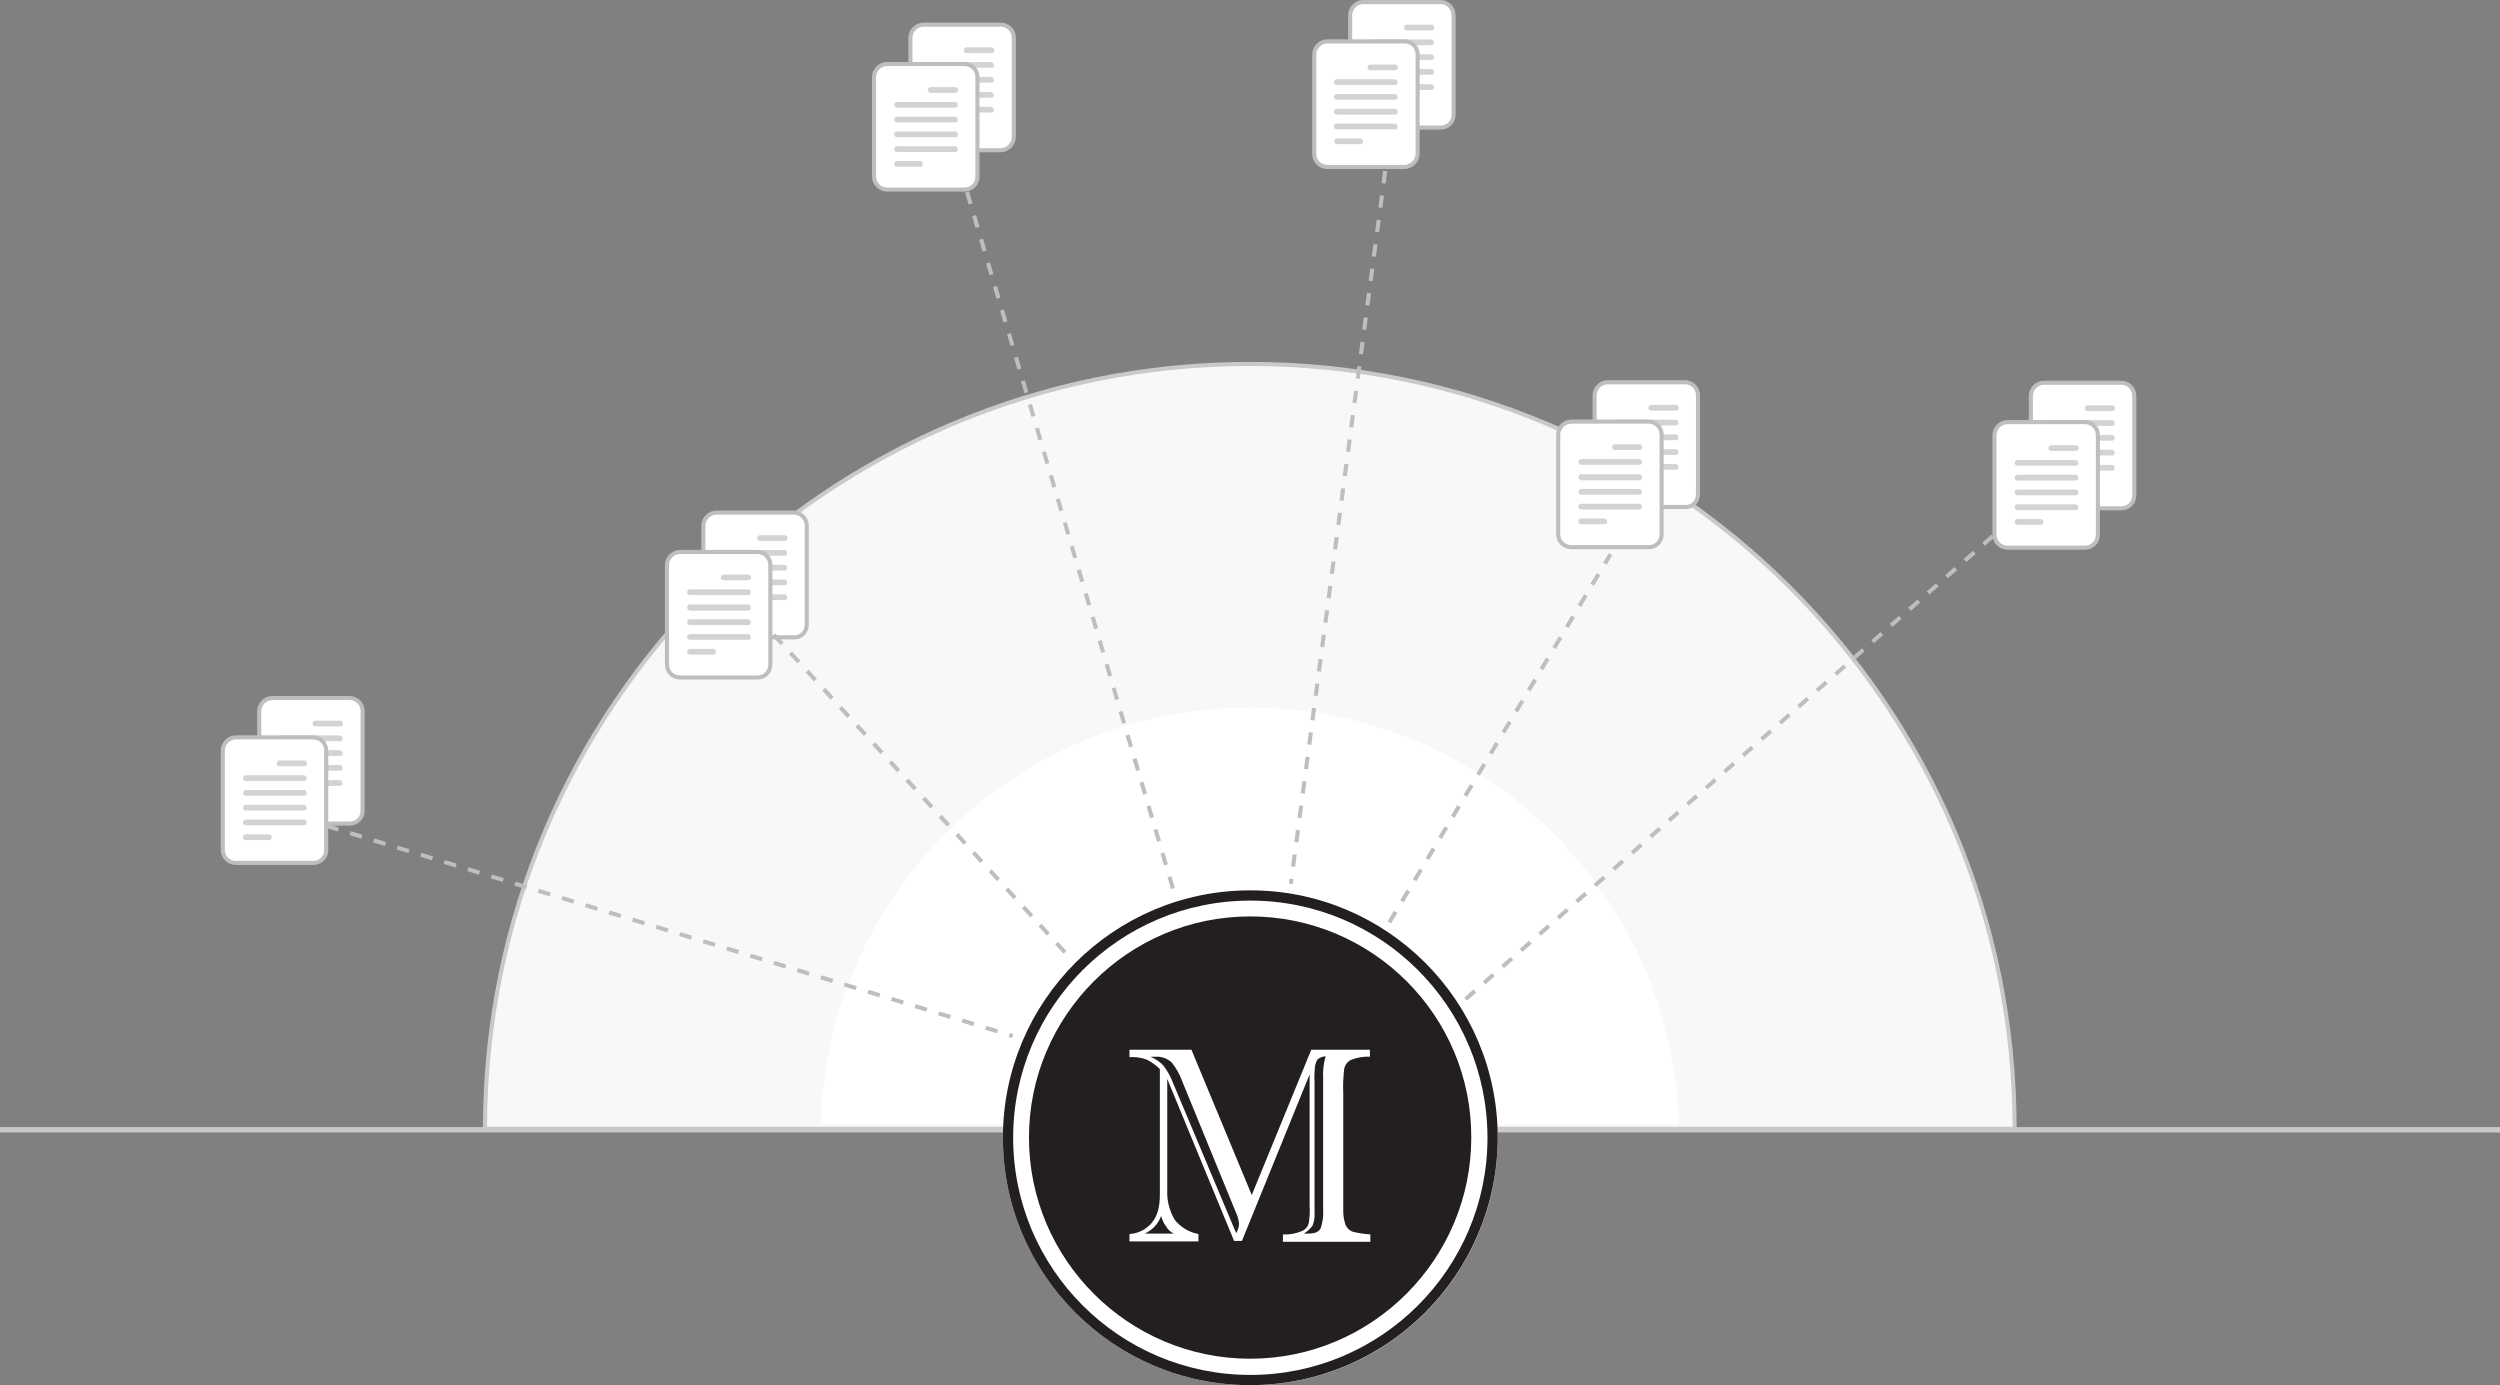 <?xml version="1.0" encoding="utf-8"?>
<!-- Generator: Adobe Illustrator 22.0.0, SVG Export Plug-In . SVG Version: 6.00 Build 0)  -->
<svg version="1.1" id="Layer_1" xmlns="http://www.w3.org/2000/svg" xmlns:xlink="http://www.w3.org/1999/xlink" x="0px" y="0px"
	 viewBox="0 0 609.3 337.6" style="enable-background:new 0 0 609.3 337.6;" xml:space="preserve">
<rect x="0" y="0" width="609.3" height="337.6" fill="#808080" stroke="none"/>
<style type="text/css">
	.st0{fill:#C9C9C9;}
	.st1{fill:#F8F8F8;stroke:#C9C9C9;stroke-miterlimit:10;}
	.st2{fill:#FFFFFF;}
	.st3{fill:#231F20;}
	.st4{fill:#FFFFFF;stroke:#BCBEC0;stroke-miterlimit:10;}
	.st5{fill:#D1D3D4;}
	.st6{fill:none;stroke:#BCBEC0;stroke-miterlimit:10;stroke-dasharray:3;}
</style>
<rect id="Rectangle_20" y="274.7" class="st0" width="609.3" height="1.3"/>
<path id="Path_363" class="st1" d="M491,275.1c0-102.9-83.5-186.4-186.4-186.4s-186.4,83.5-186.4,186.4H491z"/>
<path id="Path_364" class="st2" d="M409.2,274.1c-1.7-57.7-49.8-103.3-107.6-101.6C246.1,174,201.5,218.6,200,274.1H409.2z"/>
<g id="Group_165" transform="translate(244.426 216.995)">
	<circle id="Ellipse_11" class="st2" cx="60.3" cy="60.3" r="60.3"/>
	<g id="Group_164">
		<g id="Group_163">
			<g id="Group_160" transform="translate(6.353 6.353)">
				<path id="Path_365" class="st3" d="M37.4,40.3c-0.6-1.7-1.5-3.3-2.6-4.7c-1.1-1-2.5-1.5-4-1.4h-1.2c1.2,0.5,2.3,1.2,3.2,2.2
					c1,1.3,1.8,2.8,2.4,4.4l15.3,36.4c0.4-0.7,0.7-1.5,0.7-2.3c-0.1-0.9-0.3-1.8-0.7-2.6L37.4,40.3z"/>
				<path id="Path_366" class="st3" d="M67,77.3h1.2c1.6,0,2.5-0.5,2.9-1.3c0.5-1.5,0.7-3,0.6-4.6v-32c-0.1-1.8,0.1-3.6,0.6-5.3
					c-0.7,0-1.4,0.3-1.9,0.7c-0.4,0.5-0.6,1.2-0.7,1.8c-0.1,1.2-0.2,2.5-0.1,3.7v31.9c0.1,1.1-0.1,2.2-0.5,3.2
					C68.5,76.2,67.8,76.8,67,77.3z"/>
				<path id="Path_367" class="st3" d="M53.9,0C24.2,0,0,24.2,0,53.9s24.2,53.9,53.9,53.9s53.9-24.2,53.9-53.9
					C107.9,24.2,83.7,0,53.9,0z M83.1,34.2c-1.6-0.1-3.2,0.2-4.7,0.8c-0.9,0.5-1.5,1.4-1.6,2.4c-0.2,1.9-0.3,3.8-0.2,5.8v28.7
					c0,1.1,0.2,2.3,0.6,3.4c0.4,0.8,1.1,1.4,1.9,1.6c1.3,0.3,2.7,0.5,4.1,0.6v1.8H61.9v-1.8c1.6,0.1,3.1-0.2,4.6-0.8
					c0.9-0.4,1.5-1.1,1.7-2c0.2-1.4,0.3-2.8,0.2-4.2v-32L51.9,79.1H50L33.7,39.6v27.1c-0.1,2.5,0.5,5,1.8,7.2
					c1.4,1.8,3.5,3.1,5.8,3.5v1.8H24.5v-1.8c2.1-0.1,4.1-1.1,5.5-2.8c1.3-1.6,1.9-3.8,1.9-6.7V37.2c-0.9-0.9-2-1.7-3.2-2.3
					c-1.3-0.5-2.8-0.7-4.2-0.6v-1.8h15.1l14.7,35.4l14.5-35.4h14.3L83.1,34.2L83.1,34.2z"/>
				<path id="Path_368" class="st3" d="M32.2,73c-0.3,0.9-0.8,1.7-1.4,2.4c-0.7,0.8-1.6,1.4-2.5,1.9h7c-0.8-0.4-1.5-1-1.9-1.8
					C32.8,74.8,32.5,73.9,32.2,73z"/>
			</g>
			<g id="Group_162">
				<g id="Group_161">
					<path id="Path_369" class="st3" d="M60.3,120.6C27,120.6,0,93.6,0,60.3S27,0,60.3,0s60.3,27,60.3,60.3l0,0
						C120.5,93.6,93.6,120.5,60.3,120.6z M60.3,2.5C28.4,2.5,2.5,28.4,2.5,60.3s25.9,57.8,57.8,57.8s57.8-25.9,57.8-57.8l0,0
						C118.1,28.4,92.2,2.5,60.3,2.5L60.3,2.5z"/>
				</g>
			</g>
		</g>
	</g>
</g>
<g id="Group_170" transform="translate(486.095 93.284)">
	<g id="Group_167" transform="translate(8.871)">
		<path id="Path_370" class="st4" d="M22.1,30.6H3.2c-1.8,0-3.2-1.4-3.2-3.2l0,0V3.2C0,1.5,1.4,0,3.2,0l0,0H22
			c1.8,0,3.2,1.4,3.2,3.2l0,0v24.1C25.3,29.1,23.9,30.6,22.1,30.6L22.1,30.6z"/>
		<g id="Group_166" transform="translate(4.915 5.514)">
			<path id="Path_371" class="st5" d="M14.9,1.4h-6c-0.4,0-0.7-0.3-0.7-0.7l0,0C8.2,0.3,8.5,0,8.9,0h6c0.4,0,0.7,0.3,0.7,0.7l0,0
				C15.6,1.1,15.3,1.4,14.9,1.4L14.9,1.4z"/>
			<path id="Path_372" class="st5" d="M14.9,5H0.7C0.3,5,0,4.7,0,4.3l0,0c0-0.4,0.3-0.7,0.7-0.7h14.1c0.4,0,0.7,0.3,0.7,0.7l0,0
				C15.6,4.7,15.3,5,14.9,5L14.9,5z"/>
			<path id="Path_373" class="st5" d="M14.9,8.6H0.7C0.3,8.6,0,8.3,0,7.9l0,0c0-0.4,0.3-0.7,0.7-0.7h14.1c0.4,0,0.7,0.3,0.7,0.7l0,0
				C15.6,8.3,15.3,8.6,14.9,8.6L14.9,8.6z"/>
			<path id="Path_374" class="st5" d="M14.9,12.2H0.7c-0.4,0-0.7-0.3-0.7-0.7l0,0c0-0.4,0.3-0.7,0.7-0.7h14.1c0.4,0,0.7,0.3,0.7,0.7
				l0,0C15.6,11.9,15.3,12.2,14.9,12.2L14.9,12.2z"/>
			<path id="Path_375" class="st5" d="M14.9,15.9H0.7c-0.4,0-0.7-0.3-0.7-0.7l0,0c0-0.4,0.3-0.7,0.7-0.7h14.1c0.4,0,0.7,0.3,0.7,0.7
				l0,0C15.6,15.6,15.3,15.9,14.9,15.9z"/>
			<path id="Path_376" class="st5" d="M6.4,19.5H0.7c-0.4,0-0.7-0.3-0.7-0.7l0,0c0-0.4,0.3-0.7,0.7-0.7h5.6c0.4,0,0.7,0.3,0.7,0.7
				l0,0C7,19.2,6.7,19.5,6.4,19.5z"/>
		</g>
	</g>
	<g id="Group_169" transform="translate(0 9.59)">
		<path id="Path_377" class="st4" d="M22.1,30.6H3.2c-1.8,0-3.2-1.4-3.2-3.2l0,0V3.2C0,1.5,1.4,0,3.2,0l0,0H22
			c1.8,0,3.2,1.4,3.2,3.2l0,0v24.1C25.3,29.1,23.9,30.6,22.1,30.6L22.1,30.6z"/>
		<g id="Group_168" transform="translate(4.915 5.634)">
			<path id="Path_378" class="st5" d="M14.9,1.4h-6c-0.4,0-0.7-0.3-0.7-0.7l0,0C8.2,0.3,8.5,0,8.9,0h6c0.4,0,0.7,0.3,0.7,0.7l0,0
				C15.6,1.1,15.3,1.4,14.9,1.4z"/>
			<path id="Path_379" class="st5" d="M14.9,5H0.7C0.3,5,0,4.7,0,4.3l0,0c0-0.4,0.3-0.7,0.7-0.7h14.1c0.4,0,0.7,0.3,0.7,0.7l0,0
				C15.6,4.7,15.3,5,14.9,5z"/>
			<path id="Path_380" class="st5" d="M14.9,8.6H0.7C0.3,8.6,0,8.3,0,7.9l0,0c0-0.4,0.3-0.7,0.7-0.7h14.1c0.4,0,0.7,0.3,0.7,0.7l0,0
				C15.6,8.3,15.3,8.6,14.9,8.6z"/>
			<path id="Path_381" class="st5" d="M14.9,12.2H0.7c-0.4,0-0.7-0.3-0.7-0.7l0,0c0-0.4,0.3-0.7,0.7-0.7h14.1c0.4,0,0.7,0.3,0.7,0.7
				l0,0C15.6,11.9,15.3,12.2,14.9,12.2z"/>
			<path id="Path_382" class="st5" d="M14.9,15.8H0.7c-0.4,0-0.7-0.3-0.7-0.7l0,0c0-0.4,0.3-0.7,0.7-0.7h14.1c0.4,0,0.7,0.3,0.7,0.7
				l0,0C15.6,15.5,15.3,15.8,14.9,15.8z"/>
			<path id="Path_383" class="st5" d="M6.4,19.4H0.7c-0.4,0-0.7-0.3-0.7-0.7l0,0C0,18.3,0.3,18,0.7,18h5.6C6.7,18,7,18.3,7,18.7l0,0
				C7,19.1,6.7,19.4,6.4,19.4z"/>
		</g>
	</g>
</g>
<g id="Group_175" transform="translate(379.766 93.164)">
	<g id="Group_172" transform="translate(8.871)">
		<path id="Path_384" class="st4" d="M22.1,30.4H3.2C1.5,30.5,0,29,0,27.2l0,0v-24C0,1.5,1.4,0,3.2,0l0,0H22c1.8,0,3.2,1.4,3.2,3.2
			l0,0v24.1C25.2,29.1,23.8,30.5,22.1,30.4z"/>
		<g id="Group_171" transform="translate(4.915 5.514)">
			<path id="Path_385" class="st5" d="M14.9,1.4h-6c-0.4,0-0.7-0.3-0.7-0.7l0,0C8.2,0.3,8.5,0,8.9,0h6c0.4,0,0.7,0.3,0.7,0.7l0,0
				C15.6,1.1,15.3,1.4,14.9,1.4z"/>
			<path id="Path_386" class="st5" d="M14.9,5H0.7C0.3,5,0,4.7,0,4.3l0,0c0-0.4,0.3-0.7,0.7-0.7h14.1c0.4,0,0.7,0.3,0.7,0.7l0,0
				C15.6,4.7,15.3,5,14.9,5z"/>
			<path id="Path_387" class="st5" d="M14.9,8.6H0.7C0.3,8.6,0,8.3,0,7.9l0,0c0-0.4,0.3-0.7,0.7-0.7h14.1c0.4,0,0.7,0.3,0.7,0.7l0,0
				C15.6,8.3,15.3,8.6,14.9,8.6L14.9,8.6z"/>
			<path id="Path_388" class="st5" d="M14.9,12.2H0.7c-0.4,0-0.7-0.3-0.7-0.7l0,0c0-0.4,0.3-0.7,0.7-0.7h14.1c0.4,0,0.7,0.3,0.7,0.7
				l0,0C15.6,11.9,15.3,12.2,14.9,12.2L14.9,12.2z"/>
			<path id="Path_389" class="st5" d="M14.9,15.8H0.7c-0.4,0-0.7-0.3-0.7-0.7l0,0c0-0.4,0.3-0.7,0.7-0.7h14.1c0.4,0,0.7,0.3,0.7,0.7
				l0,0C15.6,15.5,15.3,15.8,14.9,15.8L14.9,15.8z"/>
			<path id="Path_390" class="st5" d="M6.4,19.4H0.7c-0.4,0-0.7-0.3-0.7-0.7l0,0C0,18.3,0.3,18,0.7,18h5.6C6.7,18,7,18.3,7,18.7l0,0
				C7.1,19.1,6.8,19.4,6.4,19.4L6.4,19.4z"/>
		</g>
	</g>
	<g id="Group_174" transform="translate(0 9.59)">
		<path id="Path_391" class="st4" d="M22.1,30.6H3.2c-1.8,0-3.2-1.4-3.2-3.2l0,0V3.2C0,1.5,1.4,0,3.2,0l0,0H22
			c1.8,0,3.2,1.4,3.2,3.2l0,0v24.1C25.3,29.1,23.9,30.6,22.1,30.6L22.1,30.6z"/>
		<g id="Group_173" transform="translate(4.915 5.514)">
			<path id="Path_392" class="st5" d="M14.9,1.4h-6c-0.4,0-0.7-0.3-0.7-0.7l0,0C8.2,0.3,8.5,0,8.9,0h6c0.4,0,0.7,0.3,0.7,0.7l0,0
				C15.6,1.1,15.3,1.4,14.9,1.4L14.9,1.4z"/>
			<path id="Path_393" class="st5" d="M14.9,5H0.7C0.3,5,0,4.7,0,4.3l0,0c0-0.4,0.3-0.7,0.7-0.7h14.1c0.4,0,0.7,0.3,0.7,0.7l0,0
				C15.6,4.7,15.3,5,14.9,5L14.9,5z"/>
			<path id="Path_394" class="st5" d="M14.9,8.8H0.7C0.3,8.7,0,8.4,0,8l0,0c0-0.4,0.3-0.7,0.7-0.7h14.1c0.4,0,0.7,0.3,0.7,0.7l0,0
				C15.6,8.4,15.3,8.7,14.9,8.8z"/>
			<path id="Path_395" class="st5" d="M14.9,12.3H0.7C0.3,12.3,0,12,0,11.6l0,0c0-0.4,0.3-0.7,0.7-0.7h14.1c0.4,0,0.7,0.3,0.7,0.7
				l0,0C15.6,12,15.3,12.3,14.9,12.3z"/>
			<path id="Path_396" class="st5" d="M14.9,15.9H0.7c-0.4,0-0.7-0.3-0.7-0.7l0,0c0-0.4,0.3-0.7,0.7-0.7h14.1c0.4,0,0.7,0.3,0.7,0.7
				l0,0C15.6,15.6,15.3,15.9,14.9,15.9z"/>
			<path id="Path_397" class="st5" d="M6.4,19.5H0.7c-0.4,0-0.7-0.3-0.7-0.7l0,0c0-0.4,0.3-0.7,0.7-0.7h5.6c0.4,0,0.7,0.3,0.7,0.7
				l0,0C7.1,19.2,6.8,19.5,6.4,19.5L6.4,19.5z"/>
		</g>
	</g>
</g>
<g id="Group_180" transform="translate(320.307 0.5)">
	<g id="Group_177" transform="translate(8.751)">
		<path id="Path_398" class="st4" d="M22.1,30.6H3.2c-1.8,0-3.2-1.4-3.2-3.2l0,0V3.2C0,1.5,1.4,0,3.2,0l0,0H22
			c1.8,0,3.2,1.4,3.2,3.2l0,0v24.1C25.3,29.1,23.9,30.6,22.1,30.6L22.1,30.6z"/>
		<g id="Group_176" transform="translate(4.915 5.514)">
			<path id="Path_399" class="st5" d="M14.9,1.4h-6c-0.4,0-0.7-0.3-0.7-0.7l0,0C8.2,0.3,8.5,0,8.9,0h6c0.4,0,0.7,0.3,0.7,0.7l0,0
				C15.6,1.1,15.3,1.4,14.9,1.4z"/>
			<path id="Path_400" class="st5" d="M14.9,5H0.7C0.3,5,0,4.7,0,4.3l0,0c0-0.4,0.3-0.7,0.7-0.7h14.1c0.4,0,0.7,0.3,0.7,0.7l0,0
				C15.6,4.7,15.3,5,14.9,5L14.9,5z"/>
			<path id="Path_401" class="st5" d="M14.9,8.6H0.7C0.3,8.6,0,8.3,0,7.9l0,0c0-0.4,0.3-0.7,0.7-0.7h14.1c0.4,0,0.7,0.3,0.7,0.7l0,0
				C15.6,8.3,15.3,8.6,14.9,8.6L14.9,8.6z"/>
			<path id="Path_402" class="st5" d="M14.9,12.2H0.7c-0.4,0-0.7-0.3-0.7-0.7l0,0c0-0.4,0.3-0.7,0.7-0.7h14.1c0.4,0,0.7,0.3,0.7,0.7
				l0,0C15.6,11.9,15.3,12.2,14.9,12.2L14.9,12.2z"/>
			<path id="Path_403" class="st5" d="M14.9,15.9H0.7c-0.4,0-0.7-0.3-0.7-0.7l0,0c0-0.4,0.3-0.7,0.7-0.7h14.1c0.4,0,0.7,0.3,0.7,0.7
				l0,0C15.6,15.6,15.3,15.9,14.9,15.9z"/>
			<path id="Path_404" class="st5" d="M6.4,19.5H0.7c-0.4,0-0.7-0.3-0.7-0.7l0,0c0-0.4,0.3-0.7,0.7-0.7h5.6c0.4,0,0.7,0.3,0.7,0.7
				l0,0C7.1,19.2,6.8,19.5,6.4,19.5L6.4,19.5z"/>
		</g>
	</g>
	<g id="Group_179" transform="translate(0 9.59)">
		<path id="Path_405" class="st4" d="M22.1,30.6H3.2c-1.8,0-3.2-1.4-3.2-3.2l0,0V3.2C0,1.5,1.4,0,3.2,0l0,0H22
			c1.8,0,3.2,1.4,3.2,3.2l0,0v24.1C25.2,29.1,23.8,30.5,22.1,30.6z"/>
		<g id="Group_178" transform="translate(4.795 5.634)">
			<path id="Path_406" class="st5" d="M14.9,1.4h-6c-0.4,0-0.7-0.3-0.7-0.7l0,0C8.2,0.3,8.5,0,8.9,0h6c0.4,0,0.7,0.3,0.7,0.7l0,0
				C15.6,1.1,15.3,1.4,14.9,1.4L14.9,1.4z"/>
			<path id="Path_407" class="st5" d="M14.9,5H0.7C0.3,5,0,4.7,0,4.3l0,0c0-0.4,0.3-0.7,0.7-0.7h14.1c0.4,0,0.7,0.3,0.7,0.7l0,0
				C15.6,4.7,15.3,5,14.9,5L14.9,5z"/>
			<path id="Path_408" class="st5" d="M14.9,8.6H0.7C0.3,8.6,0,8.3,0,7.9l0,0c0-0.4,0.3-0.7,0.7-0.7h14.1c0.4,0,0.7,0.3,0.7,0.7l0,0
				C15.6,8.3,15.3,8.6,14.9,8.6L14.9,8.6z"/>
			<path id="Path_409" class="st5" d="M14.9,12.2H0.7c-0.4,0-0.7-0.3-0.7-0.7l0,0c0-0.4,0.3-0.7,0.7-0.7h14.1c0.4,0,0.7,0.3,0.7,0.7
				l0,0C15.6,11.9,15.3,12.2,14.9,12.2L14.9,12.2z"/>
			<path id="Path_410" class="st5" d="M14.9,15.8H0.7c-0.4,0-0.7-0.3-0.7-0.7l0,0c0-0.4,0.3-0.7,0.7-0.7h14.1c0.4,0,0.7,0.3,0.7,0.7
				l0,0C15.6,15.5,15.3,15.8,14.9,15.8L14.9,15.8z"/>
			<path id="Path_411" class="st5" d="M6.5,19.4H0.8c-0.4,0-0.7-0.3-0.7-0.7l0,0c0-0.4,0.3-0.7,0.7-0.7h5.6c0.4,0,0.7,0.3,0.7,0.7
				l0,0C7.2,19.1,6.9,19.4,6.5,19.4z"/>
		</g>
	</g>
</g>
<g id="Group_185" transform="translate(213.019 6.014)">
	<g id="Group_182" transform="translate(8.871)">
		<path id="Path_412" class="st4" d="M22.1,30.6H3.2c-1.8,0-3.2-1.4-3.2-3.2l0,0V3.2C0,1.5,1.4,0,3.2,0l0,0H22
			c1.8,0,3.2,1.4,3.2,3.2l0,0v24.1C25.2,29.1,23.8,30.5,22.1,30.6z"/>
		<g id="Group_181" transform="translate(4.795 5.514)">
			<path id="Path_413" class="st5" d="M14.9,1.4h-6c-0.4,0-0.7-0.3-0.7-0.7l0,0C8.2,0.3,8.5,0,8.9,0h6c0.4,0,0.7,0.3,0.7,0.7l0,0
				C15.7,1.2,15.3,1.4,14.9,1.4z"/>
			<path id="Path_414" class="st5" d="M14.9,5H0.7C0.3,5,0,4.7,0,4.3l0,0c0-0.4,0.3-0.7,0.7-0.7h14.1c0.4,0,0.7,0.3,0.7,0.7l0,0
				C15.7,4.8,15.3,5,14.9,5z"/>
			<path id="Path_415" class="st5" d="M14.9,8.6H0.7C0.3,8.6,0,8.3,0,7.9l0,0c0-0.4,0.3-0.7,0.7-0.7h14.1c0.4,0,0.7,0.3,0.7,0.7l0,0
				C15.7,8.4,15.3,8.6,14.9,8.6z"/>
			<path id="Path_416" class="st5" d="M14.9,12.3H0.7C0.3,12.3,0,12,0,11.6l0,0c0-0.4,0.3-0.7,0.7-0.7h14.1c0.4,0,0.7,0.3,0.7,0.7
				l0,0C15.7,12,15.3,12.3,14.9,12.3z"/>
			<path id="Path_417" class="st5" d="M14.9,15.9H0.7c-0.4,0-0.7-0.3-0.7-0.7l0,0c0-0.4,0.3-0.7,0.7-0.7h14.1c0.4,0,0.7,0.3,0.7,0.7
				l0,0C15.7,15.6,15.3,15.9,14.9,15.9z"/>
			<path id="Path_418" class="st5" d="M6.5,19.5H0.8c-0.4,0-0.7-0.3-0.7-0.7l0,0c0-0.4,0.3-0.7,0.7-0.7h5.6c0.4,0,0.7,0.3,0.7,0.7
				l0,0C7.2,19.2,6.9,19.5,6.5,19.5z"/>
		</g>
	</g>
	<g id="Group_184" transform="translate(0 9.59)">
		<path id="Path_419" class="st4" d="M22.1,30.6H3.2c-1.8,0-3.2-1.4-3.2-3.2l0,0V3.2C0,1.5,1.4,0,3.2,0l0,0H22
			c1.8,0,3.2,1.4,3.2,3.2l0,0v24.1C25.3,29.1,23.9,30.6,22.1,30.6L22.1,30.6z"/>
		<g id="Group_183" transform="translate(4.915 5.634)">
			<path id="Path_420" class="st5" d="M14.9,1.4h-6c-0.4,0-0.7-0.3-0.7-0.7l0,0C8.2,0.3,8.5,0,8.9,0h6c0.4,0,0.7,0.3,0.7,0.7l0,0
				C15.6,1.1,15.3,1.4,14.9,1.4z"/>
			<path id="Path_421" class="st5" d="M14.9,5H0.7C0.3,5,0,4.7,0,4.3l0,0c0-0.4,0.3-0.7,0.7-0.7h14.1c0.4,0,0.7,0.3,0.7,0.7l0,0
				C15.6,4.7,15.3,5,14.9,5z"/>
			<path id="Path_422" class="st5" d="M14.9,8.6H0.7C0.3,8.6,0,8.3,0,7.9l0,0c0-0.4,0.3-0.7,0.7-0.7h14.1c0.4,0,0.7,0.3,0.7,0.7l0,0
				C15.6,8.3,15.3,8.6,14.9,8.6z"/>
			<path id="Path_423" class="st5" d="M14.9,12.2H0.7c-0.4,0-0.7-0.3-0.7-0.7l0,0c0-0.4,0.3-0.7,0.7-0.7h14.1c0.4,0,0.7,0.3,0.7,0.7
				l0,0C15.6,11.9,15.3,12.2,14.9,12.2z"/>
			<path id="Path_424" class="st5" d="M14.9,15.8H0.7c-0.4,0-0.7-0.3-0.7-0.7l0,0c0-0.4,0.3-0.7,0.7-0.7h14.1c0.4,0,0.7,0.3,0.7,0.7
				l0,0C15.6,15.5,15.3,15.8,14.9,15.8z"/>
			<path id="Path_425" class="st5" d="M6.4,19.4H0.7c-0.4,0-0.7-0.3-0.7-0.7l0,0C0,18.3,0.3,18,0.7,18h5.6C6.7,18,7,18.3,7,18.7l0,0
				C7,19.1,6.7,19.4,6.4,19.4z"/>
		</g>
	</g>
</g>
<g id="Group_190" transform="translate(162.551 124.931)">
	<g id="Group_187" transform="translate(8.871)">
		<path id="Path_426" class="st4" d="M22.1,30.4H3.2C1.5,30.5,0,29,0,27.2l0,0v-24C0,1.5,1.4,0,3.2,0l0,0H22c1.8,0,3.2,1.4,3.2,3.2
			l0,0v24.1C25.2,29.1,23.8,30.5,22.1,30.4z"/>
		<g id="Group_186" transform="translate(4.915 5.514)">
			<path id="Path_427" class="st5" d="M14.9,1.4h-6c-0.4,0-0.7-0.3-0.7-0.7l0,0C8.2,0.3,8.5,0,8.9,0h6c0.4,0,0.7,0.3,0.7,0.7l0,0
				C15.6,1.1,15.3,1.4,14.9,1.4z"/>
			<path id="Path_428" class="st5" d="M14.9,5H0.7C0.3,5,0,4.7,0,4.3l0,0c0-0.4,0.3-0.7,0.7-0.7h14.1c0.4,0,0.7,0.3,0.7,0.7l0,0
				C15.6,4.7,15.3,5,14.9,5z"/>
			<path id="Path_429" class="st5" d="M14.9,8.6H0.7C0.3,8.6,0,8.3,0,7.9l0,0c0-0.4,0.3-0.7,0.7-0.7h14.1c0.4,0,0.7,0.3,0.7,0.7l0,0
				C15.6,8.3,15.3,8.6,14.9,8.6z"/>
			<path id="Path_430" class="st5" d="M14.9,12.2H0.7c-0.4,0-0.7-0.3-0.7-0.7l0,0c0-0.4,0.3-0.7,0.7-0.7h14.1c0.4,0,0.7,0.3,0.7,0.7
				l0,0C15.6,11.9,15.3,12.2,14.9,12.2L14.9,12.2z"/>
			<path id="Path_431" class="st5" d="M14.9,15.8H0.7c-0.4,0-0.7-0.3-0.7-0.7l0,0c0-0.4,0.3-0.7,0.7-0.7h14.1c0.4,0,0.7,0.3,0.7,0.7
				l0,0C15.6,15.5,15.3,15.8,14.9,15.8L14.9,15.8z"/>
			<path id="Path_432" class="st5" d="M6.4,19.4H0.7c-0.4,0-0.7-0.3-0.7-0.7l0,0C0,18.3,0.3,18,0.7,18h5.6C6.7,18,7,18.3,7,18.7l0,0
				C7.1,19.1,6.8,19.4,6.4,19.4L6.4,19.4z"/>
		</g>
	</g>
	<g id="Group_189" transform="translate(0 9.59)">
		<path id="Path_433" class="st4" d="M22.1,30.6H3.2c-1.8,0-3.2-1.4-3.2-3.2l0,0V3.2C0,1.5,1.4,0,3.2,0l0,0H22
			c1.8,0,3.2,1.4,3.2,3.2l0,0v24.1C25.3,29.1,23.9,30.6,22.1,30.6L22.1,30.6z"/>
		<g id="Group_188" transform="translate(4.915 5.514)">
			<path id="Path_434" class="st5" d="M14.9,1.4h-6c-0.4,0-0.7-0.3-0.7-0.7l0,0C8.2,0.3,8.5,0,8.9,0h6c0.4,0,0.7,0.3,0.7,0.7l0,0
				C15.6,1.1,15.3,1.4,14.9,1.4L14.9,1.4z"/>
			<path id="Path_435" class="st5" d="M14.9,5H0.7C0.3,5,0,4.7,0,4.3l0,0c0-0.4,0.3-0.7,0.7-0.7h14.1c0.4,0,0.7,0.3,0.7,0.7l0,0
				C15.6,4.7,15.3,5,14.9,5L14.9,5z"/>
			<path id="Path_436" class="st5" d="M14.9,8.8H0.7C0.3,8.7,0,8.4,0,8l0,0c0-0.4,0.3-0.7,0.7-0.7h14.1c0.4,0,0.7,0.3,0.7,0.7l0,0
				C15.6,8.4,15.3,8.7,14.9,8.8z"/>
			<path id="Path_437" class="st5" d="M14.9,12.3H0.7C0.3,12.3,0,12,0,11.6l0,0c0-0.4,0.3-0.7,0.7-0.7h14.1c0.4,0,0.7,0.3,0.7,0.7
				l0,0C15.6,12,15.3,12.3,14.9,12.3z"/>
			<path id="Path_438" class="st5" d="M14.9,15.9H0.7c-0.4,0-0.7-0.3-0.7-0.7l0,0c0-0.4,0.3-0.7,0.7-0.7h14.1c0.4,0,0.7,0.3,0.7,0.7
				l0,0C15.6,15.6,15.3,15.9,14.9,15.9z"/>
			<path id="Path_439" class="st5" d="M6.4,19.5H0.7c-0.4,0-0.7-0.3-0.7-0.7l0,0c0-0.4,0.3-0.7,0.7-0.7h5.6c0.4,0,0.7,0.3,0.7,0.7
				l0,0C7.1,19.2,6.8,19.5,6.4,19.5L6.4,19.5z"/>
		</g>
	</g>
</g>
<g id="Group_195" transform="translate(54.304 170.124)">
	<g id="Group_192" transform="translate(8.871)">
		<path id="Path_440" class="st4" d="M22.1,30.6H3.2c-1.8,0-3.2-1.4-3.2-3.2l0,0V3.2C0,1.5,1.4,0,3.2,0l0,0H22
			c1.8,0,3.2,1.4,3.2,3.2l0,0v24.1C25.3,29.1,23.9,30.6,22.1,30.6L22.1,30.6z"/>
		<g id="Group_191" transform="translate(4.795 5.514)">
			<path id="Path_441" class="st5" d="M14.9,1.4h-6c-0.4,0-0.7-0.3-0.7-0.7l0,0C8.2,0.3,8.5,0,8.9,0h6c0.4,0,0.7,0.3,0.7,0.7l0,0
				C15.7,1.2,15.3,1.4,14.9,1.4z"/>
			<path id="Path_442" class="st5" d="M14.9,5H0.7C0.3,5,0,4.7,0,4.3l0,0c0-0.4,0.3-0.7,0.7-0.7h14.1c0.4,0,0.7,0.3,0.7,0.7l0,0
				C15.7,4.8,15.3,5,14.9,5z"/>
			<path id="Path_443" class="st5" d="M14.9,8.6H0.7C0.3,8.6,0,8.3,0,7.9l0,0c0-0.4,0.3-0.7,0.7-0.7h14.1c0.4,0,0.7,0.3,0.7,0.7l0,0
				C15.7,8.4,15.3,8.6,14.9,8.6z"/>
			<path id="Path_444" class="st5" d="M14.9,12.2H0.7c-0.4,0-0.7-0.3-0.7-0.7l0,0c0-0.4,0.3-0.7,0.7-0.7h14.1c0.4,0,0.7,0.3,0.7,0.7
				l0,0C15.7,12,15.3,12.2,14.9,12.2z"/>
			<path id="Path_445" class="st5" d="M14.9,15.9H0.7c-0.4,0-0.7-0.3-0.7-0.7l0,0c0-0.4,0.3-0.7,0.7-0.7h14.1c0.4,0,0.7,0.3,0.7,0.7
				l0,0C15.7,15.6,15.3,15.9,14.9,15.9z"/>
			<path id="Path_446" class="st5" d="M6.5,19.5H0.8c-0.4,0-0.7-0.3-0.7-0.7l0,0c0-0.4,0.3-0.7,0.7-0.7h5.6c0.4,0,0.7,0.3,0.7,0.7
				l0,0C7.2,19.2,6.9,19.5,6.5,19.5z"/>
		</g>
	</g>
	<g id="Group_194" transform="translate(0 9.59)">
		<path id="Path_447" class="st4" d="M22.1,30.6H3.2c-1.8,0-3.2-1.4-3.2-3.2l0,0V3.2C0,1.5,1.4,0,3.2,0l0,0H22
			c1.8,0,3.2,1.4,3.2,3.2l0,0v24.1C25.3,29.1,23.9,30.6,22.1,30.6L22.1,30.6z"/>
		<g id="Group_193" transform="translate(4.915 5.634)">
			<path id="Path_448" class="st5" d="M14.9,1.4h-6c-0.4,0-0.7-0.3-0.7-0.7l0,0C8.2,0.3,8.5,0,8.9,0h6c0.4,0,0.7,0.3,0.7,0.7l0,0
				C15.6,1.1,15.3,1.4,14.9,1.4z"/>
			<path id="Path_449" class="st5" d="M14.9,5H0.7C0.3,5,0,4.7,0,4.3l0,0c0-0.4,0.3-0.7,0.7-0.7h14.1c0.4,0,0.7,0.3,0.7,0.7l0,0
				C15.6,4.7,15.3,5,14.9,5z"/>
			<path id="Path_450" class="st5" d="M14.9,8.6H0.7C0.3,8.6,0,8.3,0,7.9l0,0c0-0.4,0.3-0.7,0.7-0.7h14.1c0.4,0,0.7,0.3,0.7,0.7l0,0
				C15.6,8.3,15.3,8.6,14.9,8.6z"/>
			<path id="Path_451" class="st5" d="M14.9,12.2H0.7c-0.4,0-0.7-0.3-0.7-0.7l0,0c0-0.4,0.3-0.7,0.7-0.7h14.1c0.4,0,0.7,0.3,0.7,0.7
				l0,0C15.6,11.9,15.3,12.2,14.9,12.2z"/>
			<path id="Path_452" class="st5" d="M14.9,15.8H0.7c-0.4,0-0.7-0.3-0.7-0.7l0,0c0-0.4,0.3-0.7,0.7-0.7h14.1c0.4,0,0.7,0.3,0.7,0.7
				l0,0C15.6,15.5,15.3,15.8,14.9,15.8z"/>
			<path id="Path_453" class="st5" d="M6.4,19.4H0.7c-0.4,0-0.7-0.3-0.7-0.7l0,0C0,18.3,0.3,18,0.7,18h5.6C6.7,18,7,18.3,7,18.7l0,0
				C7,19.1,6.7,19.4,6.4,19.4z"/>
		</g>
	</g>
</g>
<line id="Line_29" class="st6" x1="79.6" y1="201.3" x2="246.8" y2="252.5"/>
<line id="Line_30" class="st6" x1="188.6" y1="154.7" x2="260.2" y2="232.8"/>
<line id="Line_31" class="st6" x1="235.7" y1="46.8" x2="286" y2="217"/>
<line id="Line_32" class="st6" x1="337.6" y1="41.7" x2="314.6" y2="215.4"/>
<line id="Line_33" class="st6" x1="338.6" y1="224.8" x2="392.5" y2="135.1"/>
<line id="Line_34" class="st6" x1="357.2" y1="243.5" x2="486.2" y2="130.2"/>
</svg>
